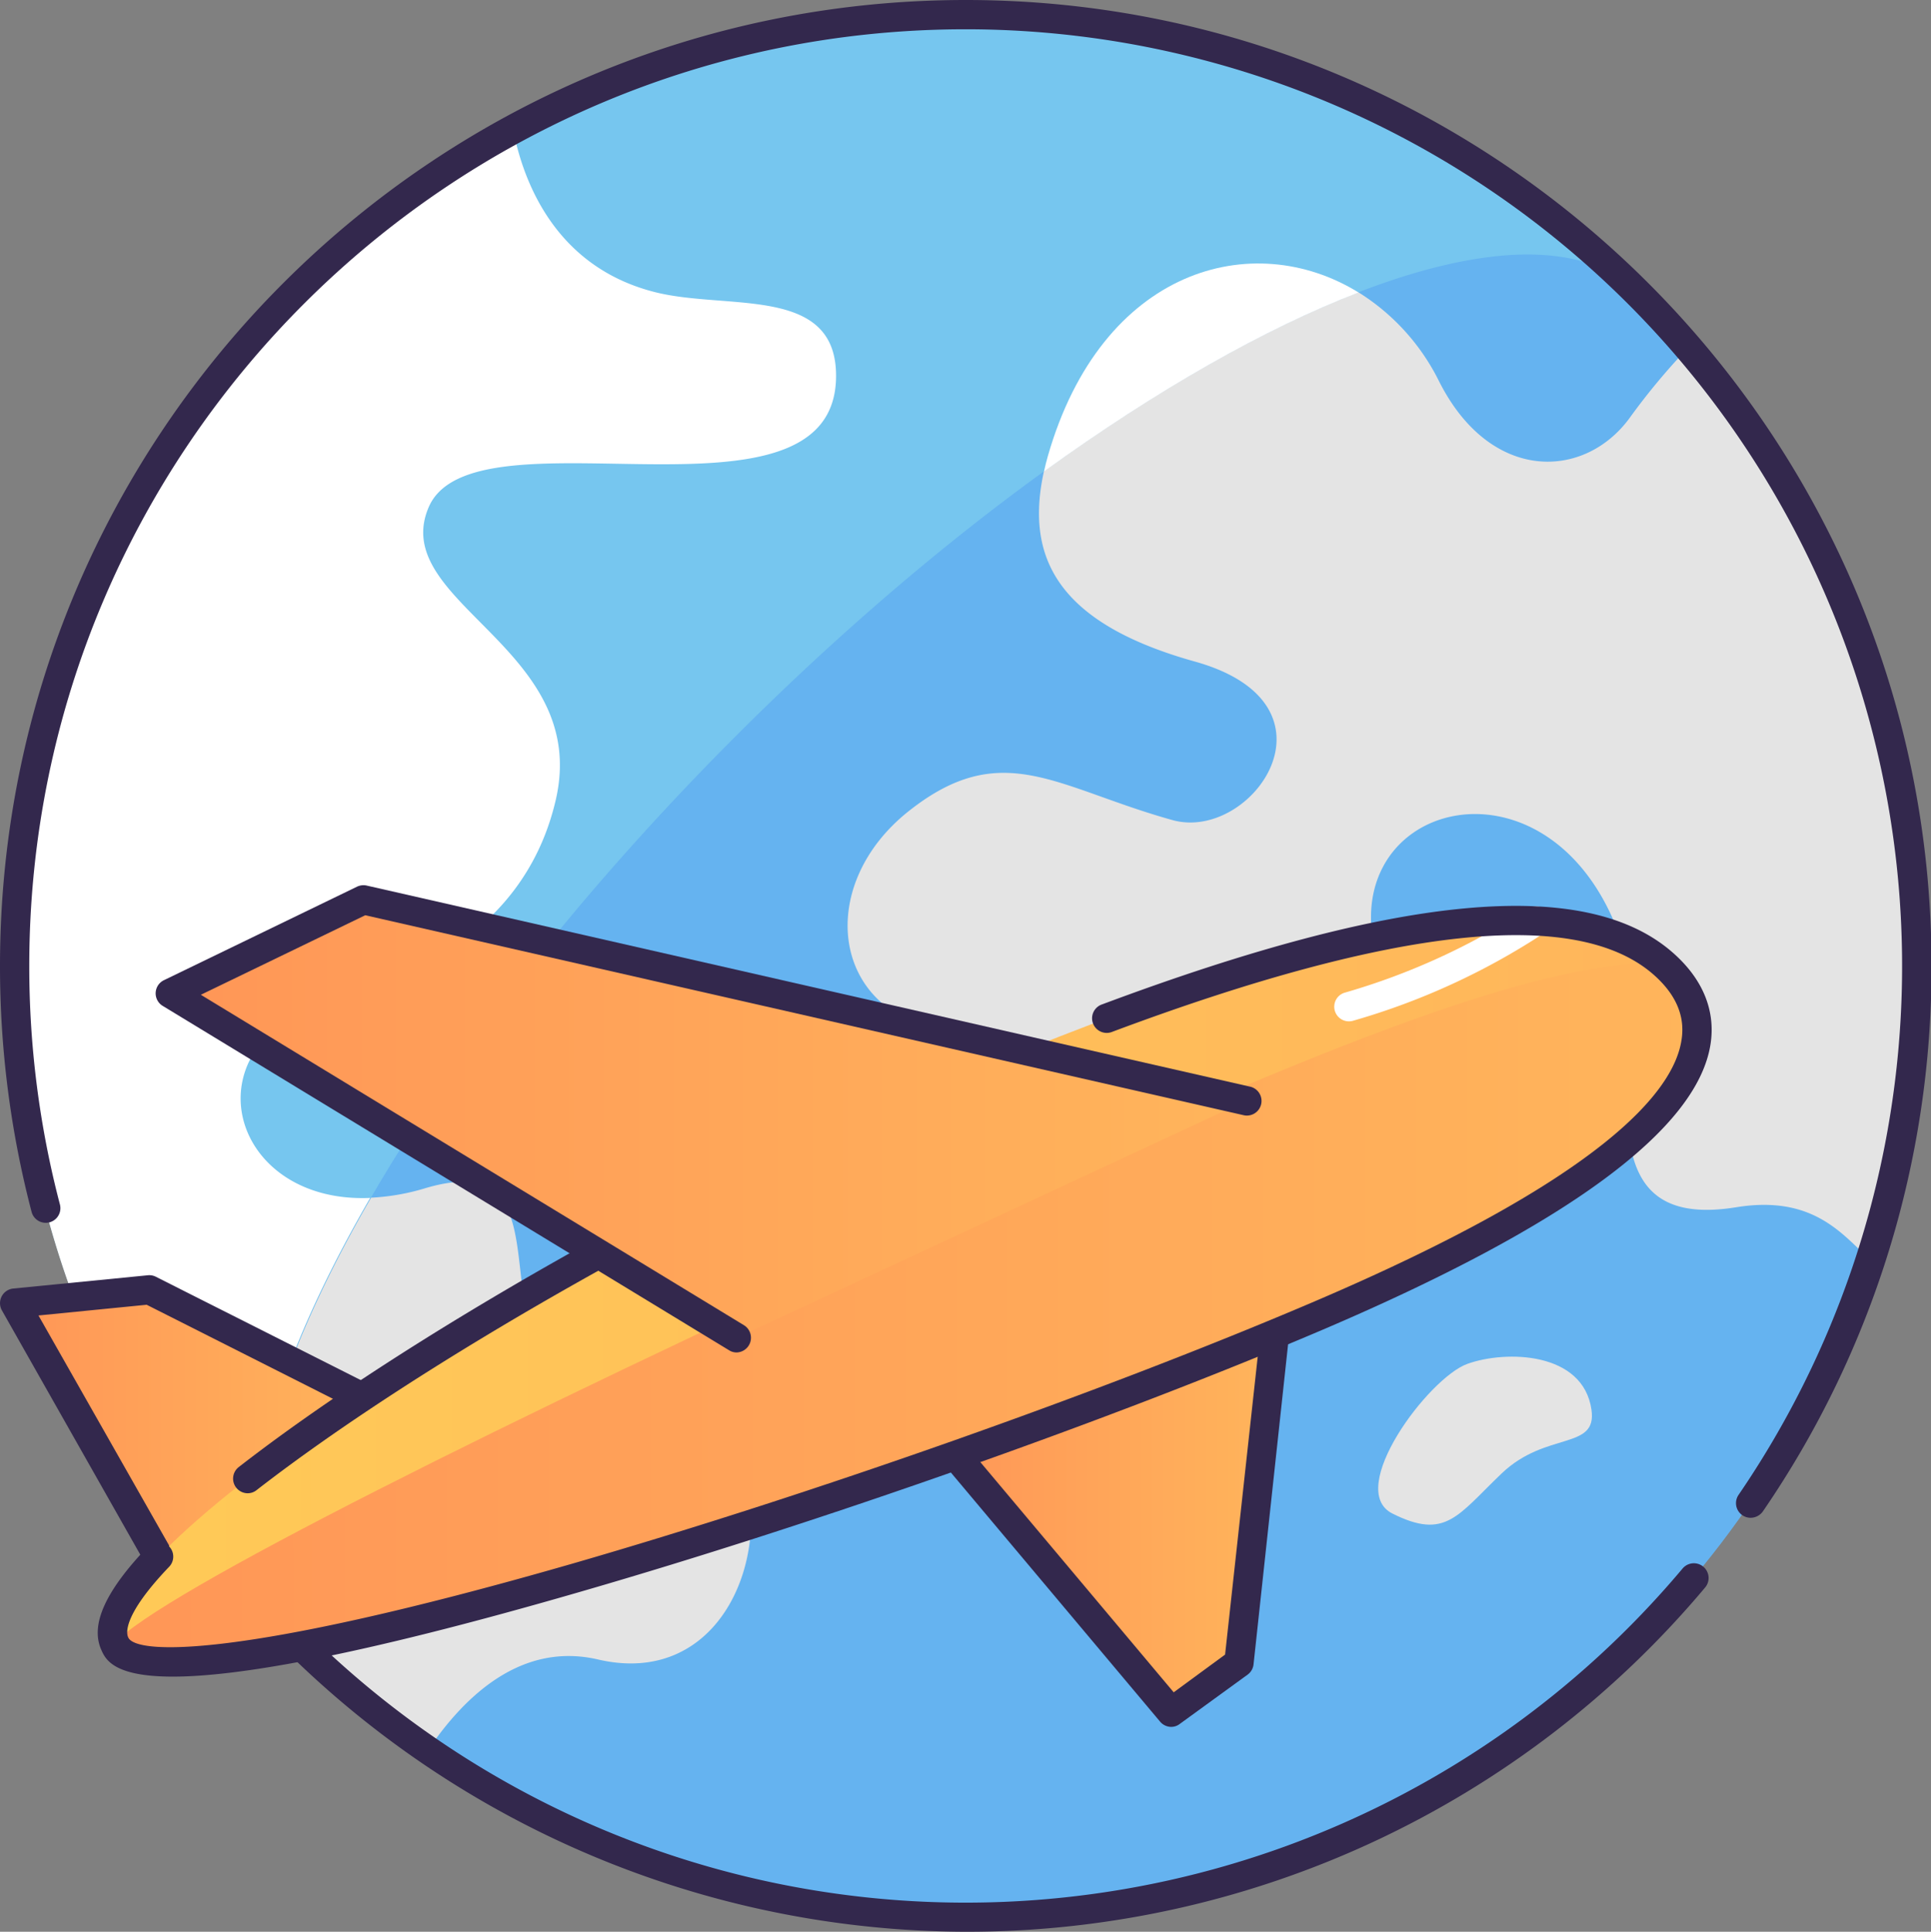 <svg xmlns="http://www.w3.org/2000/svg" xmlns:xlink="http://www.w3.org/1999/xlink" viewBox="0 0 255.93 256"><rect x="0" y="0" width="255.93" height="256" fill="#808080" stroke="none"/><defs><style>.cls-1{fill:#65b3f0;}.cls-2{fill:#76c6ef;}.cls-3{fill:#e4e4e4;}.cls-4{fill:#fff;}.cls-5{fill:#33284d;}.cls-6{fill:url(#Degradado_sin_nombre_6);}.cls-7{fill:url(#Degradado_sin_nombre_6-2);}.cls-8{fill:url(#Degradado_sin_nombre_4);}.cls-9{fill:url(#Degradado_sin_nombre_6-3);}.cls-10{fill:url(#Degradado_sin_nombre_6-4);}</style><linearGradient id="Degradado_sin_nombre_6" x1="124.8" y1="200.49" x2="169.22" y2="200.49" gradientUnits="userSpaceOnUse"><stop offset="0" stop-color="#ff9657"/><stop offset="1" stop-color="#ffb55b"/></linearGradient><linearGradient id="Degradado_sin_nombre_6-2" x1="1.94" y1="189.48" x2="50.05" y2="189.48" xlink:href="#Degradado_sin_nombre_6"/><linearGradient id="Degradado_sin_nombre_4" x1="14.9" y1="171.1" x2="224.91" y2="171.1" gradientUnits="userSpaceOnUse"><stop offset="0" stop-color="#ffca57"/><stop offset="1" stop-color="#ffb55b"/></linearGradient><linearGradient id="Degradado_sin_nombre_6-3" x1="15.18" y1="173.91" x2="224.81" y2="173.91" xlink:href="#Degradado_sin_nombre_6"/><linearGradient id="Degradado_sin_nombre_6-4" x1="22.57" y1="148.27" x2="165.16" y2="148.27" xlink:href="#Degradado_sin_nombre_6"/></defs><g id="Capa_2" data-name="Capa 2"><g id="Capa_1-2" data-name="Capa 1"><ellipse class="cls-1" cx="127.96" cy="128" rx="126.02" ry="126.06"/><path class="cls-2" d="M97.52,97.55C146.7,48.35,200.14,22.05,217,38.75A126,126,0,0,0,38.74,217C22,200.2,48.34,146.74,97.52,97.55Z"/><path class="cls-3" d="M38.2,216.39a127.22,127.22,0,0,0,18.53,15.53c4.88-7.22,12.42-14.36,22.54-12,25,5.81,28.29-38.78,2-37.2C59.85,184,78.11,151,56.38,157.46a29.59,29.59,0,0,1-7.19,1.26C34.17,184.62,29.28,206.35,38.2,216.39Z"/><path class="cls-4" d="M44.66,132.16c6.73-1.85,24.58-7.1,29-26.16,4.67-20.18-22.25-26.11-16.85-38.77,5.92-13.86,54,4.44,54-17.43,0-12-14.28-8.68-23.9-11.06C75,35.78,69.79,26.21,68,17.16A126.34,126.34,0,0,0,3.06,111.4c-.09.7-.19,1.39-.27,2.09-.12,1.07-.22,2.13-.32,3.2-.08.88-.14,1.76-.2,2.65s-.14,2-.19,3S2,124.46,2,125.53c0,1.88,0,3.76,0,5.66,0,.55,0,1.11,0,1.67.06,1.44.14,2.88.25,4.32,0,.23,0,.47,0,.7.26,3.25.64,6.52,1.16,9.8a125.68,125.68,0,0,0,9.27,31.48l0,.07c.84,1.87,1.71,3.72,2.63,5.53l.27.53c.86,1.68,1.75,3.33,2.68,5l.43.74q1.35,2.35,2.81,4.63c.17.26.33.53.5.78q1.48,2.29,3.06,4.52l.45.63q1.68,2.34,3.47,4.58l.24.32a126.32,126.32,0,0,0,8.84,9.93c-8.92-10-4-31.77,11-57.67C30,159.57,24.43,137.74,44.66,132.16Z"/><path class="cls-3" d="M252.43,108.35a125.48,125.48,0,0,0-28.7-62.26A88,88,0,0,0,216,55.37c-6,8.24-18.46,8.64-25.26-4.82a29.1,29.1,0,0,0-10.69-11.81c-12.42,4.79-26.71,12.89-41.69,23.72-2.46,11.21,1.55,20.06,20,25.21,20.43,5.7,7.6,24-3,21-15.39-4.29-22.54-11-34.94-1.16s-10.26,26.63,4.58,29c10.55,1.71,16,16.57,11.85,21.21-5.86,5.18-14.12,25.9-3.08,38.14s19.38,3.61,22.5-3.55,3.25-11.92,8.91-21.46c4.22-7.12,18.88-10.27,18.88-10.27s7.47-9.29-.91-31.65,22.14-31.29,31.6-4.68c4.59,12.9-7.2,39.39,15.35,35.74,10.1-1.64,14,3.46,17.69,6.91A125.39,125.39,0,0,0,252.43,108.35Z"/><path class="cls-3" d="M210.93,186.82c.78,5.41-6,2.81-11.89,8.43s-7.43,8.86-14.49,5.33c-6.3-3.16,4.79-18,9.94-19.84S209.83,179.14,210.93,186.82Z"/><path class="cls-4" d="M138.87,60.48c-.19.65-.35,1.32-.5,2,15-10.83,29.27-18.93,41.69-23.72C166.05,30.11,146,35.53,138.87,60.48Z"/><path class="cls-5" d="M128,256A128.53,128.53,0,0,1,8,172.59a1.94,1.94,0,0,1,3.63-1.35A124.11,124.11,0,0,0,223,207.87a1.94,1.94,0,0,1,3,2.5A127.72,127.72,0,0,1,128,256Z"/><path class="cls-5" d="M232,201.14a1.94,1.94,0,0,1-1.6-3A124.14,124.14,0,0,0,128,3.88C59.54,3.88,3.88,59.56,3.88,128a124.28,124.28,0,0,0,4.06,31.61,1.94,1.94,0,1,1-3.75,1A128.33,128.33,0,0,1,0,128C0,57.42,57.4,0,128,0s128,57.42,128,128a127.32,127.32,0,0,1-22.35,72.29A2,2,0,0,1,232,201.14Z"/><polygon class="cls-6" points="124.8 190.67 155.24 226.91 164.21 220.37 169.22 174.06 124.8 190.67"/><path class="cls-5" d="M155.24,228.85a1.94,1.94,0,0,1-1.48-.69l-30.44-36.24a1.94,1.94,0,0,1-.39-1.74,2,2,0,0,1,1.19-1.33l44.42-16.6a1.92,1.92,0,0,1,2.49,1.13,2,2,0,0,1-.62,2.21,1.93,1.93,0,0,1,.43,1.44l-4.7,43.55a1.94,1.94,0,0,1-.79,1.35l-9,6.54A1.86,1.86,0,0,1,155.24,228.85Zm-27.19-37.33,27.51,32.75,6.81-5L167,177Z"/><polygon class="cls-7" points="22.02 208.03 1.94 172.69 19.79 170.93 50.05 186.19 22.02 208.03"/><path class="cls-5" d="M22,210a1.58,1.58,0,0,1-.38,0,2,2,0,0,1-1.31-.94L.25,173.65a1.95,1.95,0,0,1,1.5-2.89L19.6,169a1.92,1.92,0,0,1,1.06.2l30.26,15.26A1.92,1.92,0,0,1,52,186a1.94,1.94,0,0,1-.74,1.72l-28,21.84A1.93,1.93,0,0,1,22,210ZM5.1,174.33l17.49,30.79,23.85-18.58-27-13.63Z"/><path class="cls-8" d="M220.27,127.6c9.47,8.13,8.92,23.55-45.68,46.84S20.08,229.25,15.18,217.79s55.87-51.08,110.47-74.37S208.41,117.42,220.27,127.6Z"/><path class="cls-9" d="M220.27,127.6c9.25,8.37,8.92,23.55-45.68,46.84S20.15,229.22,15.18,217.79c5.66-6.52,52.22-29.68,106.16-54.46C174.2,139,203,127.39,220.27,127.6Z"/><path class="cls-4" d="M178.79,135.35a1.94,1.94,0,0,1-.49-3.82,89.47,89.47,0,0,0,24.19-11.1,1.94,1.94,0,1,1,2.15,3.23,92.38,92.38,0,0,1-25.37,11.63A2,2,0,0,1,178.79,135.35Z"/><path class="cls-5" d="M22.9,222.19c-7.95,0-8.95-2.34-9.51-3.63-1.42-3.32.62-7.77,6.23-13.62a1.94,1.94,0,1,1,2.8,2.69C16.33,214,16.7,216.43,17,217c.95,2.22,14.45,3,58.75-9.75,31.85-9.2,70.36-22.79,98.12-34.63,38.63-16.47,48-28,49-34.84.5-3.18-.8-6.12-3.85-8.74-10.27-8.81-34.36-6.23-71.58,7.69a1.94,1.94,0,1,1-1.36-3.63c39.19-14.65,63.88-16.94,75.46-7,4.08,3.5,5.87,7.74,5.17,12.27-1.75,11.31-19,24-51.34,37.82-27.9,11.9-66.59,25.55-98.57,34.79C46.69,219.7,31.1,222.19,22.9,222.19Z"/><path class="cls-5" d="M32.83,197.89a1.94,1.94,0,0,1-1.19-3.47c22.21-17.26,59.69-38.47,93.25-52.78q4.32-1.84,8.43-3.52a1.94,1.94,0,1,1,1.46,3.59c-2.72,1.11-5.51,2.27-8.37,3.5C93.13,159.4,56,180.41,34,197.48A1.88,1.88,0,0,1,32.83,197.89Z"/><polygon class="cls-10" points="48.18 119.25 22.57 131.64 97.63 177.29 165.16 145.88 48.18 119.25"/><path class="cls-5" d="M97.63,179.23a1.85,1.85,0,0,1-1-.29L21.56,133.3a1.94,1.94,0,0,1,.16-3.4l25.61-12.4a2,2,0,0,1,1.28-.14l117,26.63a1.94,1.94,0,1,1-.86,3.78L48.41,121.29,26.62,131.83l72,43.8a1.95,1.95,0,0,1-1,3.6Z"/></g></g></svg>